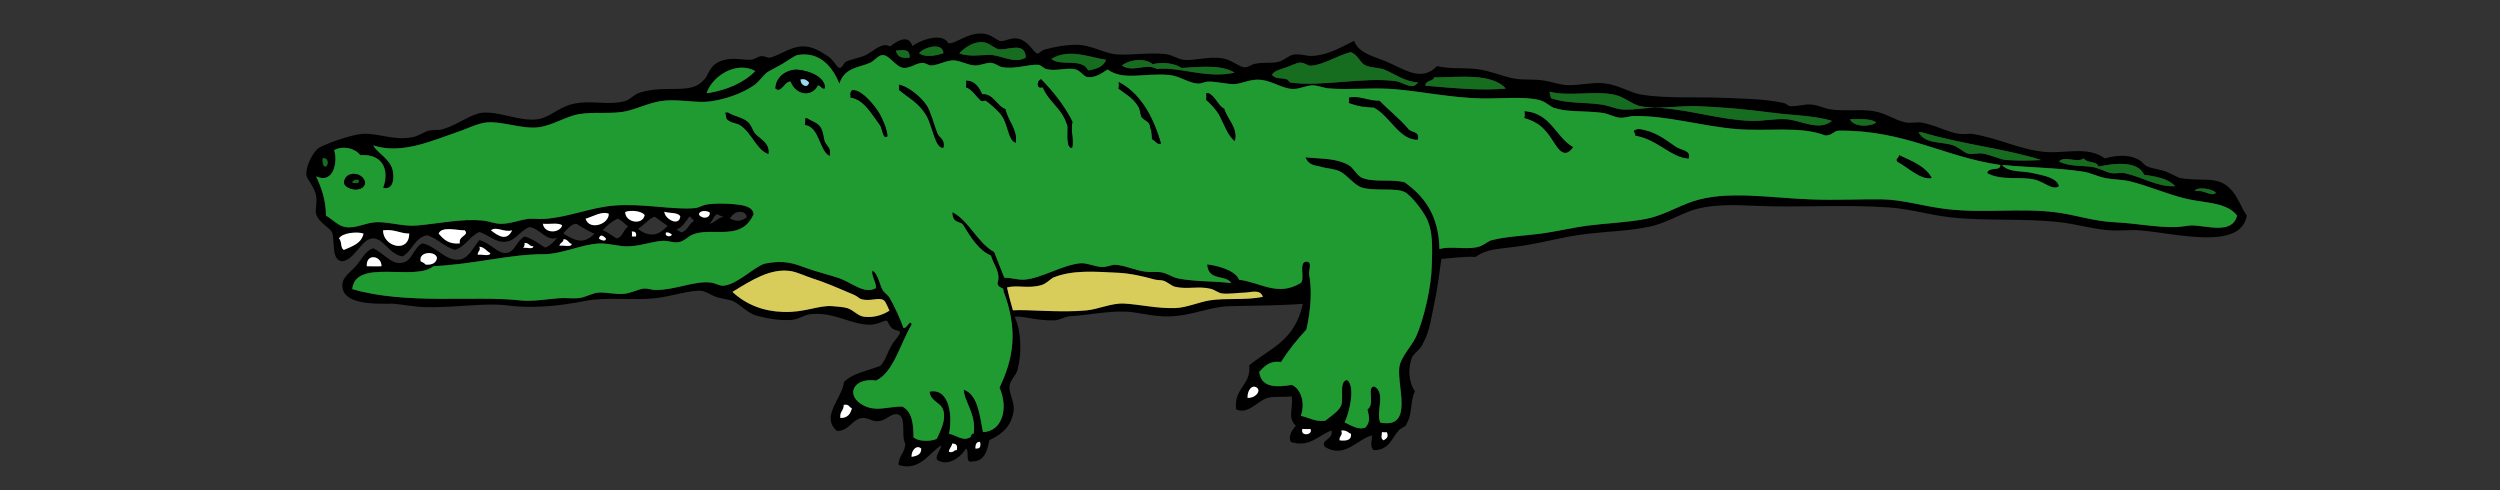 <!--?xml version="1.0" encoding="utf-8"?-->
<!-- Generator: Adobe Illustrator 15.0.2, SVG Export Plug-In . SVG Version: 6.00 Build 0)  -->

<svg version="1.1" id="Layer_1" xmlns="http://www.w3.org/2000/svg" xmlns:xlink="http://www.w3.org/1999/xlink" x="0px" y="0px" width="1020px" height="200px" viewBox="0 0 1020 200" enable-background="new 0 0 1020 200" xml:space="preserve">
<rect x="0" y="0" width="1020" height="200" fill="#333333" stroke="none"/>
<path d="M 909.568 76.636 C 913.032 79.839 914.345 84.722 916.698 87.959 C 914.23 102.464 887.423 95.096 872.894 93.974 C 869.267 93.693 864.855 94.217 861.01 93.983 C 854.298 93.575 847.303 91.437 840.341 90.649 C 825.475 88.966 810.171 90.281 795.665 88.65 C 787.555 87.738 779.249 85.258 771.023 84.654 C 753.035 83.333 734.034 84.8 716.059 83.96 C 707.216 83.547 697.568 83.279 689.999 85.947 C 684.585 87.854 679.013 91.334 672.341 92.621 C 663.736 94.282 656.939 94.346 648.094 95.341 C 636.76 96.617 628.496 99.485 617.511 100.767 C 611.859 101.624 606.668 101.403 602.031 104.829 C 596.934 104.559 592.769 105.344 588.083 105.62 C 587.328 110.721 586.608 117.1 585.36 122.931 C 584.145 128.602 583.341 135.148 580.765 139.701 C 579.976 142.193 577.389 143.63 576.133 145.676 C 574.424 150.11 574.558 155.639 577.281 159.659 C 575.257 164.019 576.269 169.226 573.794 173.015 C 573.896 174.041 571.641 174.495 570.691 175.57 C 567.723 178.928 566.758 183.741 560.451 183.662 C 558.936 182.293 559.631 180.195 559.846 177.652 C 553.937 178.903 548.801 187.336 540.545 182.321 C 538.595 179.358 544.177 179.397 543.275 175.661 C 538.081 177.35 534.468 182.824 526.664 180.326 C 525.401 177.619 527.388 175.377 528.696 173.665 C 525.096 170.491 527.854 166.093 526.965 161.688 C 524.506 162.168 520.373 161.534 517.043 162.356 C 512.809 163.765 509.204 169.251 504.346 167.016 C 503.311 158.148 510.535 157.315 509.699 149.025 C 518.18 142.062 528.206 139.268 531.571 123.963 C 523.528 124.606 510.533 124.764 501.578 124.921 C 494.077 125.052 486.391 128.775 477.424 129.086 C 470.416 129.329 464.622 127.343 459.293 127.142 C 451.767 126.859 443.885 128.614 436.555 129.016 C 434.495 129.129 432.49 130.582 430.251 130.686 C 423.178 131.013 416.147 128.535 413.985 129.31 C 416.572 134.597 417.012 143.795 415.196 150.766 C 414.47 153.554 411.753 155.165 411.844 158.157 C 411.937 161.236 414.044 164.374 413.558 167.686 C 412.693 173.575 409.257 177.003 403.666 179.582 C 402.774 183.665 401.95 188.228 396.629 188.298 C 393.559 189.033 395.641 184.17 394.141 182.976 C 392.537 185.846 387.999 189.764 383.823 188.33 C 380.083 187.447 383.709 184.217 384.043 181.687 C 379.337 184.465 375.373 192.461 366.593 189.713 C 366.619 185.892 369.252 184.75 369.352 181.058 C 367.554 177.924 369.885 170.572 366.639 169.147 C 363.534 168.111 361.818 171.817 358.014 171.85 C 355.944 172.093 353.921 170.145 351.534 170.564 C 347.523 171.27 346.37 175.774 341.535 175.861 C 334.561 170.028 343.715 162.365 344.339 155.887 C 347.823 152.271 353.694 151.383 359.182 149.28 C 361.94 146.419 362.374 141.8 365.674 138.244 C 368.771 134.238 366.547 135.377 364.572 134.343 C 362.903 133.47 362.321 131.126 361.828 130.879 C 360.878 130.403 357.94 132.898 353.602 132.439 C 346.11 131.882 339.847 127.118 330.437 128.214 C 328.133 128.482 325.909 130.303 322.87 130.526 C 318.178 130.87 313.564 130.02 308.813 128.817 C 305.264 127.918 302.595 124.758 299.479 123.039 C 297.792 122.115 295.055 122.115 292.373 121.193 C 290.2 120.473 288.069 118.873 286.192 118.646 C 281.851 118.24 273.932 120.944 267.407 121.659 C 257.691 122.723 247.619 120.986 238.362 122.844 C 228.565 124.809 217.197 125.965 207.046 124.624 C 197.982 123.427 186.346 125.566 173.705 125.301 C 168.729 125.197 164.867 124.255 160.257 123.905 C 152.658 123.996 139.289 124.341 139.679 116.125 C 139.84 112.737 143.451 110.802 145.727 107.936 C 147.878 105.227 149.312 102.183 152.288 101.294 C 156.349 103.13 159.485 107.804 163.646 107.286 C 168.283 106.852 168.322 101.454 172.267 99.296 C 177.569 100.18 181.69 106.442 187.116 105.963 C 191.163 105.605 192.793 101.373 195.562 97.96 C 200.028 99.048 203.255 103.685 206.552 103.212 C 210.216 102.854 210.417 98.544 214.019 96.478 C 217.707 97.606 220.256 99.689 222.445 101.035 C 225.219 100.036 226.975 97.257 229.312 94.916 C 235.592 99.038 239.093 99.992 244.284 93.337 C 247.592 94.241 249.576 96.098 251.438 97.232 C 254.627 97.154 254.126 91.865 258.392 91.787 C 263.248 96.414 267.787 97.37 272.224 92.218 C 274.867 92.688 276.521 93.893 277.847 94.81 C 280.417 94.487 280.979 91.364 283.196 90.058 C 285.667 90.57 287.373 91.512 289.156 91.343 C 291.231 91.249 292.659 89.061 294.542 88.635 C 298.423 88.204 299.768 92.011 304.614 88.73 C 304.918 86.24 300.045 84.886 297.718 89.297 C 295.71 88.675 294.087 88.193 292.556 87.398 C 290.779 87.962 290.771 91.776 287.492 92.173 C 284.626 91.756 282.836 89.831 281.371 88.255 C 279.962 89.807 278.827 92.73 275.839 93.664 C 272.158 92.624 269.83 90.067 267.025 88.411 C 264.265 89.452 262.56 92.341 259.404 93.814 C 256.025 93.26 254.762 90.346 252.043 89.191 C 248.935 90.606 246.473 93.159 244.085 95.902 C 240.702 94.831 237.992 92.981 235.083 91.257 C 231.22 91.824 229.954 96.999 226.152 97.3 C 222.404 97.598 220.508 93.664 216.249 92.625 C 212.582 93.546 210.501 98.28 206.299 98.629 C 202.365 99.07 199.659 96.099 195.634 94.63 C 191.616 96.323 190.041 100.546 185.634 101.957 C 181.288 100.693 178.689 97.464 174.311 95.963 C 169.081 96.967 168.312 102.292 164.238 104.62 C 158.536 103.701 156.422 96.882 151.896 97.29 C 147.238 97.71 144.966 105.851 139.584 106.622 C 135.31 106.071 136.576 99.543 135.657 95.292 C 135.095 92.962 130.285 91.313 128.982 87.323 C 128.482 85.321 129.501 82.741 128.982 79.866 C 128.304 76.11 125.165 73.235 124.984 71.325 C 124.824 67.448 127.567 62.526 129.649 60.634 C 131.427 59.213 142.573 55.087 147.663 54.631 C 154.186 54.17 160.577 57.453 168.22 55.997 C 170.864 55.494 172.571 53.99 174.996 53.292 C 177.071 52.816 179.183 53.276 180.966 52.636 C 187.248 50.648 192.407 46.329 196.965 45.973 C 204.364 45.501 212.285 49.715 219.425 48.644 C 224.191 47.93 227.844 43.969 232.933 42.606 C 240.959 40.456 248.363 43.316 255.248 41.142 C 257.384 40.468 258.668 38.486 261.21 37.731 C 272.318 34.433 281.728 38.8 287.108 32.693 C 288.782 31.227 289.352 27.693 292.067 25.945 C 297.307 22.571 302.904 24.734 306.681 24.351 C 307.817 24.236 309.001 23.118 310.504 22.93 C 311.978 22.746 313.245 23.776 314.348 23.477 C 318.813 22.27 323.562 18.202 329.272 19.041 C 332.585 19.529 335.19 21.267 337.572 22.802 C 340.931 24.968 341.597 28.728 343.262 27.436 C 343.853 26.978 344.274 25.711 345.24 25.119 C 348.101 23.898 350.964 23.617 353.431 22.375 C 355.672 21.247 358.251 18.697 361.126 18.383 C 362.005 18.287 363.197 19.137 363.263 18.854 C 364.911 17.665 370.502 13.161 372.289 18.865 C 373.207 17.566 384.082 12.417 386.869 17.606 C 389.935 18.248 395.084 12.648 401.985 13.845 C 404.855 14.342 406.754 16.703 408.519 16.766 C 410.139 16.823 412.57 15.225 415.325 15.746 C 419.458 16.527 421.995 21.666 423.092 21.815 C 424.144 21.96 424.805 20.586 426.175 20.218 C 430.207 19.133 434.823 18.257 439.436 18.279 C 445.241 18.307 450.544 21.846 455.657 22.197 C 461.553 22.602 468.295 21.386 475.356 22.038 C 478.073 22.289 480.625 24.096 482.749 24.391 C 487.01 24.983 493.032 22.798 498.977 23.827 C 502.494 24.435 505.885 27.497 507.797 27.477 C 509.42 27.513 510.391 26.338 512.181 25.997 C 515.87 25.294 519.456 26.002 522.255 25.043 C 523.818 24.509 526.014 22.604 527.736 22.276 C 530.771 21.856 533.199 22.997 535.312 22.81 C 541.746 22.522 546.454 19.607 552.46 16.68 C 554.356 21.646 560.115 22.895 565.18 24.941 C 572.376 27.848 579.896 33.844 586.29 26.965 C 592.074 28.277 596.996 27.53 602.524 28.181 C 607.973 28.823 613.043 31.254 618.224 32.11 C 621.654 32.677 625.698 32.289 628.948 32.746 C 632.903 33.185 635.99 34.585 639.404 34.726 C 644.442 34.934 650.071 33.397 654.852 34.029 C 660.345 34.64 665.122 37.904 669.864 38.648 C 680.306 40.285 692.224 39.409 704.883 39.977 C 714.034 40.381 720.112 40.404 727.481 41.97 C 728.967 42.219 729.704 43.279 730.158 43.305 C 733.316 43.497 736.389 42.425 738.783 42.635 C 742.067 42.895 744.203 44.249 746.928 44.644 C 752.654 45.472 759.227 44.49 764.08 45.301 C 769.409 46.055 772.943 49.049 777.612 49.976 C 779.596 50.37 781.778 49.747 783.654 49.983 C 788.865 50.636 794.698 54.021 799.43 54.632 C 801.646 54.88 803.633 54.39 804.781 54.634 C 815.645 56.456 824.232 61.06 834.233 61.974 C 842.58 62.737 851.868 59.484 858.757 64.63 C 862.966 63.461 867.841 62.945 871.431 64.647 C 873.827 65.368 874.34 67.137 876.15 67.925 C 878.54 68.965 881.181 69.037 883.57 69.967 C 885.637 70.771 888.653 72.395 889.382 72.637 C 898.763 74.191 904.247 71.715 909.568 76.636 M 894.132 91.96 C 900.521 92.013 910.835 95.771 912.701 87.956 C 908.705 82.631 899.832 82.813 892.964 81.317 C 884.948 79.572 877.181 75.991 869.03 73.994 C 865.755 73.192 862.426 73.333 859.003 72.654 C 855.705 72.001 852.764 70.439 849.629 69.982 C 839.051 68.438 828.704 68.406 816.757 67.299 C 819.765 70.545 825.429 69.614 829.46 70.636 C 834.068 71.658 839.182 72.528 840.119 75.966 C 837.27 77.85 834.469 74.265 830.121 73.298 C 824.431 71.894 816.374 73.843 810.8 70.635 C 811.263 67.851 816.377 70.035 816.112 67.299 C 793.184 64.098 777.392 53.06 750.169 53.306 C 748.095 53.414 747.677 55.251 744.73 55.295 C 734.479 51.279 721.223 53.738 708.477 52.663 C 693.852 51.429 680.441 47.147 666.67 47.341 C 664.705 47.368 663.172 48.23 660.686 48.003 C 658.617 47.81 656.281 46.34 653.536 46.018 C 646.086 45.087 639.937 45.87 634.109 44.056 C 632.239 43.389 630.522 41.295 627.628 40.737 C 621.438 39.274 612.05 40.319 604.432 40.163 C 592.452 39.918 580.419 37.401 569.347 36.412 C 560.229 35.598 550.836 36.802 541.896 36.053 C 540.027 35.88 537.725 34.81 535.411 34.823 C 532.922 34.865 530.342 36.344 527.538 36.297 C 523.37 36.262 519.511 33.198 514.653 32.599 C 510.56 32.048 506.941 34.043 504.245 34.263 C 500.967 34.634 496.546 33.112 492.606 33.312 C 491.509 33.398 490.034 34.225 488.646 34.116 C 484.79 33.792 481.12 30.936 476.977 30.588 C 466.784 29.695 458.273 33.036 451.885 28.348 C 449.422 30.014 446.482 32.001 443.409 31.384 C 442.222 31.071 440.325 28.637 438.801 28.281 C 435.174 27.434 430.943 29.196 426.827 28.195 C 426.013 27.904 424.572 26.503 423.623 26.43 C 419.72 26.132 414.057 28.436 408.714 27.356 C 407.423 27.055 405.992 25.735 404.201 25.637 C 402.433 25.537 399.656 26.847 397.587 26.71 C 394.726 26.521 391.793 24.726 389.164 24.644 C 386.161 24.551 383.191 26.475 380.114 26.72 C 378.866 26.819 377.964 25.727 376.497 25.671 C 373.774 25.645 371.773 27.762 368.933 27.718 C 365.629 27.667 363.035 22.461 360.128 22.467 C 358.421 22.47 356.687 24.841 355.031 25.605 C 350.625 27.637 344.593 27.38 342.46 34.181 C 340.316 28.659 335.253 20.633 325.233 22.48 C 324.126 22.823 321.306 24.788 319.393 25.971 C 317.354 27.231 314.932 28.227 312.998 29.55 C 311.119 30.835 309.554 33.706 307.305 35 C 302.351 38.379 295.245 40.726 289.444 41.411 C 284.163 42.035 278.315 40.586 271.641 41.018 C 266.24 41.367 260.506 44.138 256.489 45.134 C 250.059 46.846 243.198 45.42 236.089 46.585 C 230.669 47.596 225.201 51.319 219.519 51.959 C 212.804 52.715 205.077 49.381 198.51 49.965 C 194.637 50.309 190.614 52.694 186.228 53.968 C 177.228 57.128 163.559 63.26 152.326 59.299 C 153.923 62.544 159.555 64.936 160.306 69.963 C 160.737 72.042 160.845 77.719 156.311 76.625 C 159.04 69.278 156.084 62.666 146.979 63.298 C 144.926 60.502 139.891 59.252 136.314 61.299 C 137.791 65.184 136.575 75.302 128.98 71.966 C 131.139 76.581 132.942 81.424 133.007 87.954 C 135.921 89.67 137.852 92.107 140.913 92.633 C 145.136 93.358 149.164 90.79 153.529 90.65 C 159.196 90.469 164.312 92.515 170.256 91.986 C 179.764 91.14 188.088 89.127 197.034 89.982 C 199.527 90.22 201.905 91.311 204.331 91.314 C 208.078 91.317 211.819 89.811 215.591 89.284 C 217.75 89.112 220.2 89.488 222.114 89.284 C 232.209 88.606 240.964 84.647 250.384 83.865 C 262.395 82.867 274.325 85.732 283.594 84.897 C 284.937 84.776 286.758 83.803 287.842 83.483 C 291.619 82.894 295.628 83.002 298.803 83.236 C 302.935 83.594 307.036 84.056 307.505 87.361 C 302.635 98.372 291.85 92.825 283.347 95.413 C 280.728 96.211 279.277 98.567 276.724 98.816 C 274.974 99.176 272.893 98.219 270.696 98.247 C 266.328 98.429 262.293 100.155 257.197 100.453 C 253.426 100.881 248.728 99.18 244.543 99.356 C 236.992 99.674 229.51 103.741 221.44 103.728 C 208.012 103.708 193.321 107.851 176.843 108.608 C 169.352 114.96 144.979 105.253 143.727 117.948 C 165.832 124.442 193.739 120.468 212.073 122.54 C 217.12 123.111 223.064 122.053 228.173 121.653 C 230.989 121.433 234.181 121.98 236.813 121.506 C 239.172 121.081 241.702 119.64 244.048 119.345 C 247.776 119.178 251.338 120.262 254.694 119.837 C 257.56 119.61 260.195 118.014 262.795 117.708 C 264.339 117.631 266.324 118.398 267.67 118.293 C 275.68 118.323 283.349 114.412 290.173 115.293 C 291.827 115.507 293.577 116.715 295.319 116.53 C 301.07 115.919 307.513 108.912 312.083 107.541 C 319.889 105.97 323.926 107.509 328.24 109.105 C 333.188 110.934 338.141 112.039 342.359 113.488 C 347.616 115.294 352.563 120.222 357.407 117.537 C 357.44 114.818 355.51 112.784 355.871 110.421 C 358.163 111.258 358.9 116.315 360.26 118.567 C 361.338 119.958 362.295 120.309 363.017 121.567 C 365.164 125.3 367.498 130.593 368.608 133.774 C 370.073 134.243 371.213 130.058 371.979 132.314 C 367.166 140.608 364.45 152.085 357.394 155.273 C 348.615 154.04 345.37 160.454 350.705 164.387 C 356.428 168.605 361.922 165.828 368.052 165.853 C 371.978 167.616 372.742 172.727 372.713 178.383 C 374.678 180.275 379.939 180.159 382.23 179.024 C 384.024 175.163 385.967 171.089 384.885 167.69 C 384.104 163.861 379.779 164.252 379.235 159.763 C 386.17 158.311 388.978 166.943 387.244 177 C 390.37 177.561 392.89 180.276 396 178.298 C 396.281 177.571 396.361 176.81 397.254 176.956 C 398.431 168.838 393.338 163.915 393.218 158.963 C 399.036 161.075 399.677 169.389 401.055 176.273 C 408.865 176.074 411.567 166.646 407.786 158.148 C 413.4 146.46 415.553 134.959 409.403 118.712 C 409.781 116.93 407.309 117.973 406.975 115.525 C 408.442 111.142 405.318 108.088 404.301 104.239 C 399.467 102.303 396.065 96.88 392.828 91.579 C 391.457 90.122 388.619 91.21 388.532 86.542 C 395.102 89.682 398.957 99.244 405.642 102.817 C 407.108 106.44 408.465 110.215 409.766 113.304 C 412.995 113.326 415.235 114.267 417.883 114.089 C 424.7 113.63 433.421 108.124 440.711 107.401 C 443.557 107.119 447.409 109.122 450.001 108.898 C 452.11 108.952 453.181 107.983 454.776 108.032 C 458.935 108.159 462.883 110.237 467.213 110.822 C 469.559 111.138 471.981 110.702 474.301 111.201 C 476.418 111.656 478.538 113.201 480.786 113.63 C 487.9 114.987 495.571 114.603 502.312 115.522 C 500.161 111.779 493.027 115.013 492.507 107.859 C 495.877 108.237 503.97 110.009 505.518 114.094 C 514.91 115.442 521.313 121.074 530.763 115.418 C 532.492 113.678 529.823 107.403 532.732 106.746 C 535.791 106.536 533.796 110.264 534.142 112.066 C 535.328 118.227 534.848 126.383 533.016 134.447 C 529.291 138.433 525.699 142.906 522.649 147.705 C 517.925 147.095 515.957 149.421 513.788 151.693 C 514.495 158.305 520.877 158.059 527.06 157.022 C 531.108 158.857 532.509 164.749 530.75 169.663 C 534.346 170.392 536.544 172.176 540.67 171.66 C 542.858 169.884 545.229 168.475 546.701 166.329 C 548.887 163.658 545.804 155.664 549.592 155.017 C 553.178 157.543 550.486 168.615 548.609 172.321 C 551.314 173.596 554.535 175.708 557.205 174.319 C 559.033 172.039 558.71 170.366 557.935 166.991 C 561.186 165.04 557.422 157.759 560.724 157.658 C 565.58 160.369 561.235 167.951 563.158 172.412 C 576.875 175.015 569.955 157.916 570.911 149.897 C 571.399 145.8 575.861 141.278 577.527 137.788 C 580.938 130.64 583.932 116.902 584.138 108.916 C 584.263 104.037 584.834 95.901 582.801 90.949 C 582.13 87.838 575.704 79.455 573.052 78.328 C 569.381 76.499 561.037 78.1 555.712 76.538 C 552.38 75.56 550.289 71.678 546.542 69.938 C 545.098 68.939 541.242 68.75 539.17 68.105 C 537.118 67.466 533.967 67.748 532.639 64.175 C 539.01 64.902 544.781 64.371 549.995 67.246 C 552.251 68.331 553.675 71.652 555.586 72.507 C 560.868 74.583 566.822 72.903 573.072 74.34 C 580.982 80.025 587.03 87.668 587.3 101.574 C 592.221 100.3 597.133 101.905 602.589 100.856 C 604.739 100.443 606.618 98.841 608.107 98.12 C 614.666 96.392 621.09 96.297 627.947 95.403 C 634.828 94.506 641.306 92.917 647.998 92.012 C 655.716 90.968 664.215 90.869 671.208 89.275 C 678.129 88.343 684.581 84.087 690.791 82.095 C 704.641 77.651 721.441 80.657 738.593 81.334 C 749.164 81.752 758.69 81.201 767.899 81.325 C 776.376 81.438 785.057 84.261 794.459 85.327 C 810.032 87.094 824.335 84.727 839.077 86.657 C 846.884 87.679 854.323 90.263 862.504 90.651 C 871.288 91.068 880.561 92.885 887.317 92.612 C 890.422 92.641 892.208 91.996 894.132 91.96 M 895.444 77.966 C 899.39 77.194 902.176 80.593 904.106 78.634 C 902.609 76.958 896.088 75.991 895.444 77.966 M 866.783 70.636 C 873.825 72.094 880.178 76.365 887.437 75.965 C 884.993 73.15 880.282 72.047 874.778 71.302 C 872.352 65.782 863.56 66.376 856.121 67.967 C 855.77 65.672 851.617 66.717 850.121 64.636 C 847.46 66.666 841.934 63.311 840.12 65.968 C 844.66 67.887 848.114 67.526 852.805 67.967 C 856.107 68.277 859.099 70.256 861.441 70.635 C 863.573 70.91 865.501 70.296 866.783 70.636 M 818.772 65.301 C 825.157 65.649 829.035 65.471 832.782 65.301 C 819.763 60.945 799.665 58.769 784.147 53.971 C 784.502 53.992 783.249 54.002 782.772 53.966 C 785.506 58.913 792.163 57.652 796.951 59.322 C 799.067 60.06 801.258 62.112 802.728 62.627 C 805.38 63.196 806.781 62.298 808.894 62.639 C 812.526 63.224 816.223 65.174 818.772 65.301 M 754.81 48.637 C 756.195 52.068 763.517 51.69 765.47 49.971 C 763.536 48.343 759.217 48.636 754.81 48.637 M 728.932 48.645 C 734.804 49.101 742.307 53.679 747.382 49.295 C 740.292 47.135 731.832 47.138 723.028 45.991 C 712.15 44.574 702.354 43.68 692.376 43.324 C 684.799 43.053 676.43 44.713 669.316 43.334 C 665.759 42.645 662.931 39.521 658.755 38.679 C 650.9 36.858 640.01 39.519 632.205 37.396 C 632.426 38.579 632.684 39.492 632.805 40.058 C 639.64 42.397 646.632 41.616 653.642 42.693 C 656.542 43.139 659.664 44.57 661.972 44.669 C 667.613 44.967 672.074 43.626 677.211 43.999 C 689.825 44.913 701.913 48.841 714.307 49.314 C 719.134 49.498 724.471 48.298 728.932 48.645 M 581.531 34.959 C 592.471 35.898 605.045 37.097 614.342 36.124 C 608.692 29.734 595.369 31.53 585.085 31.598 C 584.778 33.395 581.759 32.472 581.531 34.959 M 569.556 33.103 C 572.523 33.501 576.267 37.089 578.537 33.649 C 572.772 33.232 569.002 30.021 564.884 28.486 C 562.849 27.5 559.067 27.764 556.817 26.524 C 554.793 25.408 553.94 22.17 551.012 21.299 C 545.626 22.659 540.223 26.377 534.911 26.832 C 533.45 26.957 532.594 25.581 530.521 25.567 C 528.905 25.587 526.437 26.979 524.264 27.683 C 522.672 28.362 520.475 28.481 518.932 30.484 C 520.625 32.496 522.984 31.626 524.936 32.353 C 525.877 32.609 525.802 33.543 526.413 33.636 C 538.97 35.538 556.166 31.312 569.556 33.103 M 564.489 179.649 C 565.533 178.941 566.689 178.531 565.833 176.318 C 566.123 176.407 564.122 176.407 563.836 176.318 C 563.77 178.108 563.236 178.746 564.489 179.649 M 551.213 176.985 C 550.111 176.695 549.612 175.424 547.247 175.658 C 547.986 177.781 546.356 177.71 546.552 179.653 C 549.523 180.01 551.471 179.496 551.213 176.985 M 531.349 175.001 C 530.446 178.274 535.853 177.505 534.673 175 C 534.951 175.089 531.618 175.09 531.35 175 C 531.62 175.09 531.621 175.089 531.349 175.001 M 509.011 162.352 C 511.878 162.48 514.386 160 513.043 158.359 C 510.875 156.481 508.799 159.394 509.011 162.352 M 515.237 121.13 C 514.288 117.805 510.31 119.33 507.867 119.382 C 504.887 119.446 501.172 120.103 498.429 119.69 C 497.064 119.485 495.505 118.222 494.003 117.839 C 489.25 116.628 484.037 118.134 479.475 117.012 C 477.86 116.614 476.154 114.969 474.727 114.525 C 473.625 114.182 472.083 114.341 470.924 114.008 C 466.272 112.673 461.046 111.529 456.265 111.297 C 446.905 110.843 437.586 109.978 429.56 113.33 C 428.332 114.045 426.77 115.86 424.932 116.27 C 419.434 117.957 415.002 116.107 410.873 117.298 C 411.588 120.649 412.68 124.609 413.267 126.607 C 419.746 126.197 432.462 127.671 443.237 126.646 C 448.216 126.173 453.556 123.594 458.593 123.85 C 464.734 124.161 472.269 125.952 479.542 125.687 C 484.222 125.516 489.12 123.251 493.634 122.544 C 500.35 121.493 507.89 122.589 515.237 121.13 M 471.986 28.122 C 481.677 27.178 492.002 32.169 503.712 29.651 C 497.96 26.078 488.757 27.445 482.101 27.727 C 479.387 25.875 474.501 25.153 470.291 26.188 C 467.283 23.613 461.023 24.133 457.72 26.732 C 462.297 29.782 467.372 25.605 471.986 28.122 M 443.952 28.709 C 447.136 28.187 450.038 27.427 451.3 24.402 C 444.643 23.47 436.056 19.555 428.958 24.075 C 432.873 27.261 441.441 23.441 443.952 28.709 M 403.317 22.383 C 408.469 22.223 413.381 26.288 418.505 23.516 C 418.431 16.829 411.06 20.529 407.715 20.138 C 405.697 19.902 403.652 17.385 400.98 17.201 C 397.191 16.941 393.535 19.423 391.393 21.768 C 395.35 23.189 399.171 22.512 403.317 22.383 M 397.949 182.961 C 399.865 183.256 400.279 182.121 399.85 180.292 C 398.367 180.182 397.964 181.312 397.949 182.961 M 390.369 183.653 C 390.737 182.005 390.323 180.88 388.454 180.999 C 388.375 182.353 387.26 182.769 387.141 184.33 C 389.172 184.971 389.021 183.481 390.369 183.653 M 371.911 186.38 C 374.1 186.051 375.913 185.428 375.87 183.046 C 373.955 181.283 371.802 183.776 371.911 186.38 M 384.921 21.7 C 384.537 16.515 375.653 19.999 375.014 21.802 C 377.828 23.486 381.612 22.793 384.921 21.7 M 342.877 170.536 C 345.869 170.563 347.04 168.826 347.554 166.541 C 346.466 166.345 346.54 164.718 344.236 165.21 C 344.361 167.474 342.498 167.843 342.877 170.536 M 365.547 20.645 C 366.508 24.352 369.342 23.45 371.084 23.542 C 371.411 19.514 368.099 20.601 365.547 20.645 M 362.904 126.728 C 362.716 126.541 361.513 123.2 360.637 122.547 C 358.683 121.092 354.987 123.11 351.452 122.064 C 350.337 121.734 349.833 120.845 348.404 120.273 C 342.911 118.037 337.894 115.585 331.204 113.499 C 328.424 112.632 325.739 111.053 322.25 110.551 C 314.623 109.452 306.402 114.283 298.881 119.083 C 304.46 124.498 311.841 126.974 319.328 127.273 C 328.249 127.63 333.936 124.441 339.671 124.928 C 341.844 125.113 344.002 125.189 345.899 125.785 C 348.055 126.462 350.032 128.931 352.578 129.244 C 357.156 129.809 361.108 127.951 362.904 126.728 M 308.138 28.985 C 300.414 24.704 290.495 31.092 288.304 38.059 C 296.489 36.832 303.48 33.769 308.138 28.985 M 285.159 87.528 C 286.259 89.322 289.642 89.348 289.611 86.802 C 288.939 85.956 285.375 85.545 285.159 87.528 M 271.708 94.892 C 271.01 96.809 274.323 96.754 274.013 95.535 C 273.393 95.38 273.052 94.641 271.708 94.892 M 271.081 86.374 C 271.02 89.165 277.055 92.701 277.558 88.311 C 276.579 86.471 273.227 87.178 271.081 86.374 M 259.481 96.435 C 259.758 95.033 259.21 94.371 257.752 94.452 C 257.882 94.499 257.894 96.505 257.765 96.454 C 257.898 96.504 259.62 96.485 259.481 96.435 C 259.614 96.484 259.615 96.485 259.481 96.435 M 255.081 86.508 C 255.123 90.803 262.207 92.028 263.011 87.786 C 261.962 85.994 256.954 85.614 255.081 86.508 M 244.365 97.34 C 244.864 97.77 247.169 98.916 247.21 97.308 C 246.551 96.598 244.91 95.041 244.365 97.34 M 248.366 87.212 C 245.53 86.04 241.977 88.341 238.913 89.248 C 240.491 94.211 248.515 91.47 248.366 87.212 M 228.245 100.266 C 229.935 99.89 232.84 101.104 233.293 99.536 C 232.006 99.342 231.819 97.62 229.938 97.581 C 229.877 98.981 228.487 98.955 228.245 100.266 M 229.362 91.945 C 227.913 90.716 224.224 91.578 221.509 91.289 C 222.044 95.412 228.385 95.245 229.362 91.945 M 217.606 100.448 C 216.012 100.691 215.933 99.009 214.024 99.144 C 214.162 100.105 213.857 100.659 213.439 101.147 C 214.821 100.793 217.446 101.987 217.606 100.448 M 208.96 93.965 C 205.651 94.956 202.485 92.169 200.3 93.964 C 203.497 96.498 206.823 98.424 208.96 93.965 M 194.936 103.951 C 196.618 103.606 199.693 104.832 200.067 103.271 C 198.568 102.621 197.847 100.927 195.604 100.627 C 196.238 102.555 194.776 102.408 194.936 103.951 M 187.629 99.295 C 186.879 96.103 191.61 96.222 189.629 93.965 C 186.861 94.116 180.223 92.104 178.968 95.295 C 180.957 97.656 183.079 99.776 187.629 99.295 M 178.298 105.288 C 177.931 102.34 170.664 102.43 171.636 106.621 C 172.514 107.001 173.237 107.389 173.633 107.954 C 176.311 108.157 177.915 107.299 178.298 105.288 M 156.312 93.965 C 156.131 100.577 166.906 103.581 166.965 95.295 C 163.13 95.278 160.986 93.396 156.312 93.965 M 155.642 108.621 C 155.787 104.33 149.329 103.13 149.646 108.621 C 149.717 108.677 155.726 108.676 155.642 108.621 C 155.722 108.676 155.722 108.677 155.642 108.621 M 148.308 95.296 C 145.907 94.434 139.674 94.906 138.313 97.296 C 139.568 98.37 138.825 101.351 140.312 101.958 C 143.718 100.465 147.499 99.334 148.308 95.296 M 132.979 67.965 C 134.107 67.011 134.018 64.196 131.647 64.635 C 131.611 66.317 131.587 67.904 132.979 67.965"></path>
<path fill="#1F9B31" d="M 912.715 87.958 C 910.743 95.766 900.675 92.023 894.027 91.953 C 892.828 92.041 889.588 92.58 887.616 92.638 C 880.141 92.859 871.446 91.085 862.537 90.658 C 854.238 90.26 846.917 87.685 839.088 86.661 C 824.308 84.728 810.049 87.096 794.461 85.33 C 785.05 84.264 776.375 81.439 767.901 81.328 C 758.696 81.208 749.151 81.744 738.599 81.339 C 721.474 80.683 704.571 77.611 690.824 82.117 C 684.66 84.137 677.883 88.19 671.348 89.369 C 663.953 90.702 655.831 91.044 648.017 92.027 C 641.242 92.88 634.861 94.53 627.954 95.409 C 621.07 96.284 614.685 96.409 608.104 98.121 C 606.621 98.848 604.739 100.449 602.59 100.862 C 597.136 101.91 592.214 100.3 587.303 101.578 C 587.012 87.673 581.011 80.028 573.05 74.343 C 566.952 72.909 560.679 74.58 555.68 72.513 C 553.548 71.632 552.212 68.365 550.06 67.238 C 544.628 64.394 539.136 64.895 532.6 64.176 C 534.116 67.78 536.947 67.432 539.209 68.116 C 541.495 68.808 544.545 68.813 546.818 70.003 C 549.822 71.574 552.551 75.603 555.763 76.553 C 560.891 78.07 569.493 76.525 573.033 78.328 C 575.731 79.463 582.112 87.839 582.8 90.954 C 584.834 95.907 584.262 104.038 584.136 108.917 C 583.93 116.905 580.937 130.644 577.527 137.791 C 575.863 141.28 571.398 145.801 570.91 149.899 C 569.954 157.921 576.874 175.021 563.158 172.413 C 561.236 167.952 565.582 160.37 560.724 157.661 C 557.42 157.762 561.184 165.041 557.933 166.997 C 558.71 170.372 559.033 172.042 557.205 174.322 C 554.537 175.711 551.314 173.601 548.606 172.322 C 550.486 168.621 553.18 157.549 549.589 155.02 C 545.804 155.667 548.887 163.659 546.701 166.332 C 545.229 168.475 542.858 169.885 540.672 171.663 C 536.547 172.181 534.346 170.395 530.75 169.668 C 532.507 164.754 531.106 158.86 527.062 157.027 C 520.877 158.059 514.492 158.308 513.79 151.699 C 515.955 149.426 517.925 147.098 522.649 147.706 C 525.697 142.911 529.293 138.439 533.016 134.447 C 534.846 126.386 535.329 118.228 534.143 112.069 C 533.797 110.266 535.791 106.537 532.734 106.747 C 529.823 107.408 532.492 113.683 530.763 115.423 C 521.314 121.079 514.909 115.445 505.518 114.097 C 503.968 110.01 495.882 108.243 492.502 107.86 C 493.05 115.018 500.125 111.771 502.335 115.531 C 495.422 114.569 488.121 115.045 480.675 113.606 C 478.682 113.239 476.493 111.677 474.205 111.179 C 472.026 110.715 469.741 111.184 467.086 110.796 C 463.057 110.278 458.945 108.17 454.676 108.014 C 453.635 108.083 451.595 108.854 450.168 108.93 C 447.183 109.088 443.619 107.134 440.739 107.411 C 433.363 108.121 424.734 113.635 417.884 114.089 C 415.223 114.265 413.006 113.331 409.763 113.304 C 408.469 110.221 407.106 106.444 405.643 102.818 C 398.958 99.246 395.102 89.685 388.532 86.546 C 388.62 91.212 391.457 90.124 392.828 91.58 C 396.065 96.882 399.466 102.305 404.301 104.241 C 405.32 108.091 408.443 111.147 406.976 115.528 C 407.309 117.976 409.781 116.935 409.403 118.715 C 415.554 134.962 413.399 146.465 407.788 158.154 C 411.565 166.647 408.865 176.077 401.056 176.278 C 399.676 169.389 399.037 161.078 393.217 158.966 C 393.339 163.918 398.432 168.838 397.255 176.959 C 396.363 176.812 396.282 177.576 396.001 178.301 C 392.891 180.275 390.367 177.569 387.246 176.999 C 388.969 166.974 386.181 158.265 379.228 159.802 C 379.83 164.059 384.032 164.145 384.918 167.57 C 385.899 171.36 384.074 174.98 382.223 179.056 C 379.951 180.115 374.672 180.301 372.714 178.382 C 372.74 172.735 371.981 167.614 368.052 165.856 C 361.922 165.829 356.426 168.609 350.704 164.39 C 345.369 160.456 348.614 154.042 357.395 155.276 C 364.451 152.09 367.166 140.608 371.977 132.317 C 371.212 130.062 370.07 134.248 368.606 133.779 C 367.499 130.597 365.162 125.304 363.017 121.57 C 362.295 120.313 361.337 119.96 360.26 118.57 C 358.901 116.318 358.163 111.261 355.87 110.427 C 355.51 112.789 357.441 114.819 357.407 117.54 C 352.562 120.228 347.617 115.297 342.36 113.491 C 338.141 112.042 333.187 110.937 328.239 109.107 C 323.925 107.512 319.889 105.974 312.083 107.543 C 307.513 108.916 301.069 115.92 295.318 116.533 C 293.577 116.719 291.826 115.509 290.172 115.296 C 283.349 114.417 275.678 118.322 267.674 118.297 C 266.311 118.397 264.361 117.643 262.781 117.708 C 260.286 118.044 257.437 119.572 254.747 119.856 C 251.226 120.228 247.856 119.205 244.038 119.342 C 241.718 119.647 239.17 121.083 236.813 121.508 C 234.184 121.983 230.989 121.437 228.174 121.656 C 223.068 122.054 217.122 123.11 212.074 122.54 C 193.738 120.469 165.832 124.445 143.727 117.951 C 144.981 105.257 169.354 114.966 176.843 108.61 C 193.321 107.855 208.014 103.713 221.442 103.732 C 229.511 103.743 236.993 99.676 244.544 99.359 C 248.728 99.184 253.425 100.881 257.198 100.457 C 262.294 100.157 266.33 98.431 270.697 98.249 C 272.896 98.22 274.974 99.177 276.724 98.82 C 279.276 98.569 280.731 96.214 283.347 95.416 C 291.838 92.826 302.657 98.38 307.487 87.361 C 307.133 84.088 302.799 83.561 298.86 83.253 C 295.592 82.997 291.53 82.866 287.934 83.512 C 286.585 83.755 284.974 84.789 283.624 84.907 C 274.299 85.724 262.388 82.871 250.396 83.869 C 240.991 84.653 232.112 88.594 222.195 89.3 C 219.98 89.458 217.904 89.131 215.571 89.289 C 211.8 89.783 208.143 91.365 204.301 91.298 C 201.898 91.318 199.627 90.27 196.979 89.958 C 188.175 89.174 179.725 91.122 170.253 91.988 C 164.331 92.529 159.187 90.468 153.527 90.654 C 149.168 90.797 145.134 93.36 140.914 92.635 C 137.854 92.11 135.918 89.673 133.01 87.958 C 132.941 81.428 131.139 76.585 128.98 71.967 C 136.575 75.304 137.793 65.186 136.316 61.301 C 139.893 59.257 144.927 60.507 146.981 63.302 C 156.083 62.673 159.042 69.28 156.312 76.63 C 160.855 77.723 160.728 72.047 160.316 69.964 C 159.507 64.947 154.01 62.536 152.267 59.308 C 163.923 63.22 176.688 57.194 186.509 53.938 C 190.057 52.761 194.837 50.289 198.577 49.96 C 204.918 49.402 212.884 52.709 219.531 51.961 C 225.155 51.328 230.707 47.595 236.084 46.587 C 243.209 45.42 250.056 46.846 256.491 45.136 C 260.506 44.138 266.239 41.37 271.642 41.021 C 278.319 40.59 284.16 42.037 289.446 41.413 C 295.252 40.729 302.337 38.374 307.32 35.008 C 309.466 33.678 311.246 30.881 312.943 29.531 C 315.033 28.263 317.311 27.218 319.388 25.969 C 321.336 24.798 324.104 22.817 325.237 22.484 C 335.248 20.634 340.319 28.663 342.461 34.184 C 344.596 27.383 350.625 27.64 355.032 25.608 C 356.689 24.844 358.416 22.47 360.13 22.468 C 363.049 22.465 365.606 27.662 368.941 27.72 C 371.809 27.771 373.684 25.629 376.555 25.683 C 377.847 25.707 378.913 26.827 380.128 26.724 C 383.126 26.469 386.233 24.556 389.148 24.644 C 391.7 24.72 394.949 26.537 397.457 26.701 C 399.978 26.869 402.202 25.523 404.243 25.64 C 405.929 25.731 407.47 27.058 408.701 27.358 C 414.124 28.439 419.633 26.13 423.662 26.435 C 424.642 26.509 425.753 27.884 426.973 28.209 C 430.594 29.171 435.496 27.458 438.694 28.274 C 440.572 28.658 442.05 31.058 443.439 31.388 C 446.44 31.999 449.448 30.015 451.883 28.349 C 458.28 33.038 466.78 29.695 476.979 30.588 C 481.119 30.937 484.795 33.791 488.647 34.117 C 490.043 34.223 491.498 33.408 492.616 33.308 C 496.496 33.141 501.043 34.594 504.212 34.28 C 507.023 34.002 510.506 32.077 514.665 32.594 C 519.5 33.208 523.378 36.258 527.538 36.3 C 530.345 36.342 532.921 34.865 535.415 34.824 C 537.725 34.813 540.028 35.88 541.896 36.055 C 550.838 36.805 560.23 35.6 569.348 36.414 C 580.422 37.402 592.455 39.92 604.436 40.165 C 612.054 40.321 621.44 39.276 627.631 40.739 C 630.53 41.298 632.233 43.391 634.116 44.057 C 639.904 45.867 646.153 45.092 653.496 46.014 C 656.544 46.365 658.248 47.777 660.849 48.018 C 662.916 48.209 664.76 47.373 666.713 47.344 C 680.386 47.14 693.88 51.431 708.481 52.663 C 721.208 53.737 734.493 51.281 744.732 55.294 C 747.682 55.25 748.097 53.415 750.17 53.307 C 777.399 53.06 793.177 64.097 816.123 67.299 C 816.334 70.029 811.344 67.862 810.745 70.626 C 816.702 73.895 823.951 71.816 830.369 73.338 C 833.873 74.169 837.701 77.917 840.046 75.955 C 839.285 72.546 834.02 71.651 829.467 70.636 C 825.46 69.615 819.707 70.542 816.807 67.301 C 828.419 68.382 839.49 68.475 849.391 69.962 C 853.268 70.482 855.496 71.984 858.958 72.65 C 862.552 73.341 865.718 73.19 869.016 73.994 C 877.222 75.995 884.93 79.571 892.966 81.317 C 899.85 82.812 908.678 82.627 912.715 87.958 M 774.139 65.97 C 778.668 68.365 783.51 73.398 788.134 72.633 C 785.683 67.993 780.262 65.811 774.804 63.305 C 774.825 64.691 773.191 64.644 774.139 65.97 M 688.961 64.648 C 690.054 61.375 685.796 61.348 683.785 59.975 C 679.353 56.949 675.404 53.585 668.56 52.667 C 668.034 52.662 667.469 53.008 666.61 53.334 C 666.925 54.281 667.248 54.826 667.27 55.331 C 676.09 56.721 681.953 64.367 688.961 64.648 M 632.237 55.38 C 635.007 59.132 637.61 65.858 641.806 60.036 C 634.666 56.087 632.808 46.106 621.932 45.422 C 622.216 45.443 622.269 48.11 621.895 48.091 C 627.26 49.642 629.648 51.872 632.237 55.38 M 578.467 56.967 C 579.307 53.305 575.543 54.392 574.325 52.337 C 570.91 48.39 566.677 45.071 562.789 41.13 C 558.6 41.366 553.938 38.717 550.254 39.936 C 550.532 39.956 550.512 41.959 550.232 41.936 C 554.088 43.364 557.051 43.795 560.437 43.818 C 567.123 47.173 570.881 57.162 578.467 56.967 M 503.803 57.553 C 505.113 52.045 500.823 48.884 499.494 44.385 C 496.927 43.182 495.949 39.267 492.956 37.959 C 493.207 37.977 492.323 38.008 492.073 37.989 C 492.325 38.007 492.268 40.666 492.018 40.645 C 494.084 42.45 495.829 44.386 497.209 46.454 C 499.408 50.484 500.858 55.291 503.803 57.553 M 470.004 56.783 C 471.466 57.415 472.054 59.099 473.691 58.62 C 470.319 46.69 464.673 37.677 456.365 33.446 C 456.606 33.454 456.524 36.125 456.298 36.104 C 459.265 38.339 462.193 39.903 464.158 43.062 C 465.254 44.325 465.137 46.337 465.688 47.651 C 466.989 49.518 469.247 49.264 469.278 52.157 C 469.944 53.423 469.972 55.313 470.004 56.783 M 437.409 60.263 C 438.308 57.538 436.716 53.607 437.551 49.608 C 434.075 42.773 429.457 37.167 424.793 32.336 C 424.546 32.342 424.258 32.71 423.762 33.063 C 423.708 33.243 423.571 33.66 423.391 34.416 C 423.607 36.13 424.735 35.675 425.458 35.62 C 428.249 42.145 433.614 44.172 435.619 51.704 C 435.654 54.479 434.976 60.742 437.409 60.263 M 414.469 58.212 C 415.103 52.599 411.328 49.625 410.22 44.516 C 406.79 43.393 405.326 38.105 400.728 38.471 C 399.391 35.355 397.424 32.829 394.1 32.925 C 394.305 32.939 394.289 35.61 394.089 35.589 C 396.578 36.322 398.283 39.468 400.332 41.162 C 401.059 41.502 401.691 40.842 402.057 41.033 C 403.683 41.881 408.045 45.914 408.762 47.267 C 411.289 50.632 411.312 57.41 414.469 58.212 M 384.976 60.213 C 385.355 56.465 383.535 56.59 382.351 54.406 C 381.251 51.114 379.597 45.349 378.053 43.033 C 375.328 38.944 369.939 35.017 366.679 34.553 C 366.931 34.642 366.893 36.593 366.701 36.581 C 371.045 40.297 375.064 41.936 378.201 47.555 C 380.469 51.616 381.653 60.998 384.976 60.213 M 359.185 51.288 C 360.112 53.225 360.284 56.965 362.073 55.6 C 362.03 53.061 360.151 48.709 359.094 46.814 C 356.831 42.759 351.896 37.279 348.82 36.889 C 348.639 36.961 347.266 35.947 346.916 38.445 C 347.083 38.454 347.103 39.797 346.921 39.773 C 352.524 40.51 355.719 46.685 359.185 51.288 M 338.485 63.601 C 339.265 60.396 337.388 59.788 336.461 57.782 C 335.932 55.96 335.851 53.413 334.719 51.935 C 333.625 50.053 331.377 49.625 329.295 48.252 C 329.463 48.275 328.67 48.313 328.498 48.288 C 328.678 48.313 328.509 50.962 328.368 50.939 C 334.396 51.647 334.299 61.495 338.485 63.601 M 333.652 34.808 C 335.152 34.803 335.104 36.636 336.603 35.981 C 336.715 31.362 330.1 28.798 325.482 28.438 C 321.579 28.134 316.45 30.945 316.388 36.107 C 318.87 38.159 320.07 32.919 322.607 33.233 C 324.617 38.743 331.204 39.861 333.652 34.808 M 313.536 62.796 C 314.053 58.18 310.062 56.818 307.895 54.336 C 306.953 53.008 306.416 50.8 305.046 49.754 C 302.918 47.844 299.802 47.71 297.014 45.93 C 297.164 45.953 296.143 45.974 295.99 45.951 C 296.14 47.138 296.321 48.045 296.584 48.613 C 298.539 50.404 300.657 50.049 302.139 51.154 C 306.835 54.337 308.895 61.369 313.536 62.796 M 140.314 74.632 C 141.168 77.724 148.447 78.638 148.974 74.632 C 148.427 70.116 140.68 69.283 140.314 74.632"></path>
<path fill="#166D20" d="M 904.106 78.634 C 902.176 80.593 899.39 77.195 895.444 77.966 C 896.088 75.992 902.612 76.958 904.106 78.634"></path>
<path fill="#166D20" d="M 887.437 75.965 C 880.178 76.364 873.827 72.093 866.783 70.635 C 865.501 70.295 863.573 70.911 861.441 70.634 C 859.099 70.257 856.107 68.278 852.805 67.968 C 848.114 67.527 844.66 67.887 840.12 65.969 C 841.934 63.31 847.46 66.666 850.121 64.637 C 851.617 66.717 855.77 65.671 856.121 67.968 C 863.56 66.376 872.352 65.782 874.778 71.301 C 880.282 72.049 884.993 73.148 887.437 75.965"></path>
<path fill="#166D20" d="M 832.782 65.302 C 829.038 65.471 825.157 65.649 818.772 65.302 C 816.222 65.174 812.528 63.225 808.896 62.639 C 806.783 62.299 805.379 63.198 802.73 62.627 C 801.258 62.111 799.068 60.058 796.951 59.32 C 792.162 57.651 785.504 58.913 782.772 53.966 C 783.249 54.003 784.504 53.992 784.149 53.971 C 799.665 58.769 819.763 60.944 832.782 65.302"></path>
<path d="M 788.134 72.633 C 783.51 73.398 778.669 68.363 774.141 65.97 C 773.191 64.645 774.827 64.691 774.806 63.305 C 780.262 65.811 785.683 67.992 788.134 72.633"></path>
<path fill="#166D20" d="M 765.47 49.971 C 763.517 51.69 756.195 52.068 754.81 48.638 C 759.214 48.633 763.536 48.344 765.47 49.971"></path>
<path fill="#166D20" d="M 747.391 49.297 C 742.295 53.676 734.81 49.101 728.933 48.645 C 724.468 48.3 719.136 49.5 714.308 49.315 C 701.91 48.842 689.826 44.914 677.21 43.998 C 672.074 43.624 667.615 44.968 661.972 44.668 C 659.661 44.572 656.541 43.141 653.642 42.695 C 646.634 41.617 639.633 42.399 632.809 40.06 C 632.657 39.491 632.472 38.583 632.175 37.395 C 640.197 39.535 650.612 36.831 658.913 38.694 C 662.448 39.488 666.197 42.673 669.214 43.33 C 676.436 44.704 684.994 43.076 692.251 43.311 C 702.59 43.704 712.041 44.566 723.014 45.99 C 731.897 47.144 740.242 47.131 747.391 49.297"></path>
<path d="M 683.788 59.975 C 685.799 61.348 690.055 61.373 688.963 64.648 C 681.955 64.367 676.09 56.721 667.268 55.333 C 667.248 54.826 666.925 54.281 666.609 53.334 C 667.469 53.009 668.036 52.662 668.56 52.668 C 675.406 53.585 679.354 56.949 683.788 59.975"></path>
<path d="M 641.806 60.036 C 637.61 65.858 635.007 59.132 632.239 55.38 C 629.65 51.872 627.26 49.642 621.895 48.091 C 622.269 48.11 622.216 45.444 621.932 45.422 C 632.807 46.106 634.666 56.088 641.806 60.036"></path>
<path fill="#166D20" d="M 614.342 36.125 C 605.045 37.096 592.469 35.897 581.531 34.961 C 581.757 32.474 584.778 33.397 585.085 31.598 C 595.369 31.531 608.692 29.734 614.342 36.125"></path>
<path d="M 574.325 52.337 C 575.545 54.392 579.305 53.306 578.467 56.968 C 570.881 57.163 567.125 47.174 560.439 43.818 C 557.048 43.797 554.088 43.364 550.232 41.936 C 550.512 41.959 550.532 39.957 550.254 39.937 C 553.941 38.719 558.6 41.367 562.789 41.13 C 566.677 45.071 570.91 48.389 574.325 52.337"></path>
<path fill="#166D20" d="M 578.522 33.652 C 576.29 37.087 572.51 33.498 569.554 33.103 C 556.214 31.321 538.882 35.518 526.476 33.649 C 525.615 33.499 526.017 32.638 524.913 32.346 C 523.021 31.633 520.604 32.492 518.936 30.484 C 520.472 28.477 522.675 28.362 524.266 27.683 C 526.435 26.977 528.904 25.585 530.519 25.566 C 532.59 25.58 533.451 26.957 534.913 26.832 C 540.219 26.379 545.63 22.658 551.007 21.299 C 553.965 22.154 554.76 25.422 556.827 26.52 C 559.123 27.74 562.727 27.549 564.945 28.459 C 568.878 30.073 572.858 33.2 578.522 33.652"></path>
<path fill="#FFFFFF" d="M 565.835 176.318 C 566.691 178.533 565.533 178.938 564.489 179.651 C 563.234 178.746 563.77 178.105 563.836 176.318 C 564.122 176.407 566.125 176.408 565.835 176.318 C 566.124 176.408 566.124 176.407 565.835 176.318"></path>
<path fill="#FFFFFF" d="M 547.247 175.656 C 549.61 175.422 550.114 176.693 551.215 176.99 C 551.47 179.496 549.526 180.008 546.552 179.655 C 546.355 177.71 547.985 177.781 547.247 175.656"></path>
<path fill="#FFFFFF" d="M 534.673 174.997 C 535.853 177.505 530.444 178.272 531.349 174.998 C 531.62 175.086 534.95 175.087 534.674 174.997 C 534.947 175.086 534.948 175.086 534.673 174.997"></path>
<path fill="#FFFFFF" d="M 513.043 158.359 C 514.386 160 511.88 162.48 509.011 162.352 C 508.799 159.394 510.875 156.481 513.043 158.359"></path>
<path fill="#D8CC5B" d="M 507.867 119.382 C 510.313 119.33 514.286 117.804 515.237 121.13 C 507.889 122.59 500.35 121.495 493.634 122.544 C 489.119 123.25 484.222 125.516 479.542 125.687 C 472.269 125.952 464.734 124.161 458.593 123.85 C 453.556 123.594 448.216 126.172 443.237 126.646 C 432.463 127.671 419.745 126.196 413.267 126.608 C 412.675 124.604 411.597 120.657 410.867 117.295 C 415.039 116.136 419.378 117.912 424.963 116.297 C 426.692 115.797 428.382 114.09 429.557 113.324 C 437.556 109.976 446.959 110.856 456.243 111.291 C 460.986 111.513 466.468 112.731 470.785 113.97 C 472.288 114.407 473.708 114.193 474.606 114.493 C 476.251 114.992 478.009 116.652 479.356 116.984 C 484.251 118.188 489.137 116.6 494 117.839 C 495.536 118.23 497.052 119.481 498.425 119.689 C 501.183 120.105 504.881 119.445 507.867 119.382"></path>
<path d="M 499.494 44.385 C 500.823 48.885 505.112 52.042 503.803 57.553 C 500.858 55.289 499.408 50.484 497.208 46.454 C 495.831 44.386 494.082 42.449 492.018 40.643 C 492.268 40.664 492.325 38.005 492.073 37.987 C 492.324 38.006 493.207 37.975 492.956 37.957 C 495.95 39.268 496.927 43.183 499.494 44.385"></path>
<path fill="#166D20" d="M 503.71 29.652 C 492.002 32.17 481.676 27.178 471.986 28.123 C 467.372 25.606 462.299 29.783 457.721 26.733 C 461.022 24.134 467.284 23.614 470.291 26.189 C 474.501 25.155 479.386 25.879 482.101 27.728 C 488.758 27.445 497.962 26.078 503.71 29.652"></path>
<path d="M 473.689 58.621 C 472.052 59.097 471.465 57.413 470.004 56.781 C 469.974 55.312 469.946 53.421 469.28 52.158 C 469.247 49.265 466.991 49.518 465.689 47.652 C 465.137 46.335 465.253 44.326 464.159 43.061 C 462.192 39.904 459.264 38.339 456.298 36.106 C 456.525 36.127 456.607 33.455 456.366 33.447 C 464.674 37.677 470.317 46.691 473.689 58.621"></path>
<path fill="#166D20" d="M 451.3 24.401 C 450.038 27.428 447.136 28.186 443.952 28.71 C 441.441 23.44 432.873 27.261 428.958 24.073 C 436.056 19.557 444.643 23.471 451.3 24.401"></path>
<path d="M 437.551 49.607 C 436.717 53.604 438.309 57.538 437.41 60.263 C 434.977 60.741 435.655 54.479 435.62 51.702 C 433.614 44.169 428.249 42.142 425.458 35.618 C 424.735 35.675 423.607 36.129 423.392 34.416 C 423.571 33.656 423.709 33.242 423.761 33.061 C 424.257 32.709 424.546 32.341 424.794 32.331 C 429.456 37.167 434.074 42.774 437.551 49.607"></path>
<path d="M 410.221 44.514 C 411.328 49.625 415.104 52.6 414.47 58.211 C 411.313 57.408 411.29 50.633 408.762 47.265 C 408.045 45.913 403.682 41.88 402.057 41.031 C 401.691 40.839 401.058 41.502 400.332 41.16 C 398.282 39.467 396.577 36.32 394.089 35.59 C 394.289 35.611 394.305 32.939 394.1 32.925 C 397.424 32.827 399.391 35.353 400.728 38.471 C 405.326 38.105 406.79 43.394 410.221 44.514"></path>
<path fill="#166D20" d="M 418.504 23.515 C 413.382 26.288 408.468 22.225 403.317 22.383 C 399.171 22.511 395.35 23.189 391.393 21.767 C 393.535 19.423 397.19 16.942 400.979 17.202 C 403.652 17.386 405.697 19.901 407.715 20.137 C 411.061 20.53 418.43 16.831 418.504 23.515"></path>
<path fill="#FFFFFF" d="M 399.851 180.292 C 400.279 182.121 399.866 183.259 397.949 182.961 C 397.964 181.312 398.368 180.182 399.851 180.292"></path>
<path fill="#FFFFFF" d="M 388.452 180.999 C 390.322 180.88 390.737 182.005 390.369 183.658 C 389.021 183.482 389.172 184.971 387.143 184.33 C 387.261 182.769 388.374 182.354 388.452 180.999"></path>
<path d="M 382.465 54.475 C 383.242 56.414 385.566 56.587 384.942 60.193 C 381.692 61.02 380.456 51.609 378.198 47.554 C 375.074 41.943 371.037 40.291 366.702 36.58 C 366.884 36.586 366.941 34.648 366.67 34.548 C 369.979 35.04 375.276 38.911 378.071 43.043 C 379.654 45.384 381.077 51.01 382.465 54.475"></path>
<path fill="#FFFFFF" d="M 375.869 183.046 C 375.915 185.43 374.102 186.051 371.911 186.382 C 371.803 183.774 373.954 181.284 375.869 183.046"></path>
<path fill="#166D20" d="M 375.014 21.802 C 375.653 19.999 384.537 16.515 384.92 21.7 C 381.612 22.794 377.828 23.486 375.014 21.802"></path>
<path fill="#FFFFFF" d="M 347.553 166.541 C 347.039 168.83 345.868 170.563 342.878 170.536 C 342.499 167.843 344.364 167.474 344.237 165.208 C 346.542 164.718 346.464 166.345 347.553 166.541"></path>
<path fill="#166D20" d="M 371.084 23.542 C 369.342 23.45 366.508 24.352 365.547 20.645 C 368.101 20.601 371.41 19.515 371.084 23.542"></path>
<path fill="#D8CC5B" d="M 360.634 122.548 C 361.552 123.215 362.679 126.527 362.916 126.732 C 361.058 127.932 357.218 129.832 352.557 129.237 C 349.966 128.906 348.241 126.532 345.792 125.748 C 344.199 125.252 341.77 125.101 339.648 124.918 C 334.047 124.434 328.11 127.669 319.387 127.249 C 311.681 127.031 304.613 124.46 298.816 119.086 C 306.721 114.304 314.171 109.41 322.469 110.572 C 325.334 111.012 328.548 112.645 331.257 113.506 C 337.778 115.579 342.961 118.031 348.427 120.284 C 349.621 120.771 350.649 121.842 351.334 122.022 C 355.178 123.172 358.586 121.062 360.634 122.548"></path>
<path d="M 362.073 55.6 C 360.284 56.965 360.113 53.227 359.186 51.285 C 355.719 46.685 352.524 40.507 346.92 39.772 C 347.103 39.796 347.083 38.452 346.916 38.442 C 347.266 35.945 348.639 36.959 348.82 36.889 C 351.896 37.277 356.832 42.762 359.094 46.814 C 360.151 48.707 362.029 53.061 362.073 55.6"></path>
<path d="M 336.44 57.771 C 337.418 59.802 339.247 60.387 338.488 63.603 C 334.294 61.492 334.399 51.648 328.369 50.938 C 328.512 50.962 328.676 48.312 328.501 48.29 C 328.656 48.306 329.487 48.289 329.276 48.244 C 331.48 49.679 333.474 49.972 334.792 51.974 C 335.677 53.318 336.057 56.026 336.44 57.771"></path>
<path d="M 336.604 35.982 C 335.104 36.637 335.152 34.802 333.653 34.809 C 331.205 39.861 324.618 38.743 322.608 33.234 C 320.071 32.917 318.871 38.16 316.39 36.108 C 316.451 30.948 321.581 28.137 325.484 28.439 C 330.1 28.798 336.715 31.362 336.604 35.982 M 326.651 32.435 C 326.534 35.008 329.725 36.169 330.066 33.639 C 329.354 32.936 328.561 32.003 326.651 32.435"></path>
<path fill="#9CDBF2" d="M 330.065 33.639 C 329.725 36.169 326.535 35.008 326.651 32.434 C 328.561 32.003 329.353 32.936 330.065 33.639"></path>
<path d="M 307.894 54.336 C 310.062 56.817 314.054 58.181 313.536 62.795 C 308.895 61.371 306.834 54.338 302.139 51.153 C 300.657 50.051 298.538 50.402 296.584 48.612 C 296.321 48.046 296.14 47.137 295.99 45.952 C 296.142 45.975 297.164 45.953 297.014 45.931 C 299.802 47.709 302.917 47.843 305.046 49.753 C 306.416 50.799 306.953 53.009 307.894 54.336"></path>
<path fill="#1F9B31" d="M 288.304 38.059 C 290.495 31.092 300.413 24.705 308.138 28.986 C 303.48 33.77 296.488 36.832 288.304 38.059"></path>
<path fill="#FFFFFF" d="M 289.611 86.803 C 289.64 89.349 286.258 89.321 285.159 87.528 C 285.375 85.544 288.939 85.957 289.611 86.803"></path>
<path fill="#FFFFFF" d="M 274.013 95.534 C 274.322 96.755 271.009 96.81 271.709 94.892 C 273.052 94.641 273.393 95.38 274.013 95.534"></path>
<path fill="#FFFFFF" d="M 277.558 88.312 C 277.055 92.699 271.02 89.166 271.081 86.372 C 273.227 87.179 276.579 86.473 277.558 88.312"></path>
<path fill="#FFFFFF" d="M 257.752 94.452 C 259.21 94.371 259.76 95.033 259.482 96.435 C 259.623 96.485 257.897 96.504 257.765 96.454 C 257.894 96.505 257.881 94.499 257.752 94.452 C 257.883 94.5 257.884 94.5 257.752 94.452"></path>
<path fill="#FFFFFF" d="M 263.011 87.787 C 262.206 92.029 255.122 90.804 255.082 86.507 C 256.955 85.615 261.963 85.996 263.011 87.787"></path>
<path fill="#FFFFFF" d="M 247.211 97.308 C 247.169 98.918 244.865 97.77 244.366 97.34 C 244.91 95.043 246.55 96.597 247.211 97.308"></path>
<path fill="#FFFFFF" d="M 238.914 89.249 C 241.975 88.342 245.53 86.038 248.367 87.213 C 248.515 91.472 240.492 94.212 238.914 89.249"></path>
<path fill="#FFFFFF" d="M 233.293 99.537 C 232.839 101.103 229.936 99.889 228.245 100.267 C 228.486 98.955 229.879 98.983 229.94 97.58 C 231.818 97.618 232.006 99.343 233.293 99.537"></path>
<path fill="#FFFFFF" d="M 221.509 91.29 C 224.224 91.577 227.913 90.714 229.36 91.946 C 228.385 95.246 222.044 95.412 221.509 91.29"></path>
<path fill="#FFFFFF" d="M 214.024 99.143 C 215.933 99.01 216.012 100.69 217.606 100.449 C 217.446 101.986 214.82 100.793 213.439 101.148 C 213.856 100.66 214.161 100.104 214.024 99.143"></path>
<path fill="#FFFFFF" d="M 200.3 93.964 C 202.485 92.169 205.653 94.956 208.96 93.965 C 206.826 98.424 203.496 96.498 200.3 93.964"></path>
<path fill="#FFFFFF" d="M 200.068 103.271 C 199.693 104.832 196.62 103.607 194.936 103.951 C 194.776 102.408 196.238 102.554 195.605 100.628 C 197.849 100.926 198.568 102.622 200.068 103.271"></path>
<path fill="#FFFFFF" d="M 189.63 93.965 C 191.611 96.222 186.881 96.103 187.631 99.295 C 183.08 99.776 180.959 97.656 178.969 95.295 C 180.222 92.104 186.862 94.116 189.63 93.965"></path>
<path fill="#FFFFFF" d="M 171.636 106.621 C 170.664 102.43 177.931 102.34 178.298 105.288 C 177.915 107.299 176.311 108.157 173.633 107.954 C 173.236 107.389 172.514 107.001 171.636 106.621"></path>
<path fill="#FFFFFF" d="M 166.965 95.295 C 166.905 103.581 156.13 100.579 156.312 93.965 C 160.986 93.398 163.13 95.278 166.965 95.295"></path>
<path fill="#FFFFFF" d="M 149.645 108.621 C 149.331 103.13 155.787 104.329 155.642 108.621 C 155.728 108.677 149.716 108.676 149.645 108.621 C 149.72 108.676 149.72 108.677 149.645 108.621"></path>
<path fill="#166D20" d="M 146.311 73.299 C 147.063 75.341 144.897 74.52 143.645 74.631 C 143.875 73.498 144.868 73.147 146.311 73.299"></path>
<path fill="#FFFFFF" d="M 138.314 97.295 C 139.675 94.907 145.909 94.435 148.309 95.296 C 147.5 99.334 143.718 100.465 140.311 101.961 C 138.825 101.353 139.567 98.369 138.314 97.295"></path>
<path d="M 148.975 74.632 C 148.448 78.638 141.168 77.724 140.314 74.632 C 140.681 69.283 148.428 70.116 148.975 74.632 M 143.644 74.631 C 144.897 74.52 147.063 75.341 146.31 73.299 C 144.869 73.146 143.876 73.498 143.644 74.631"></path>
<path fill="#166D20" d="M 131.647 64.635 C 134.02 64.197 134.11 67.011 132.979 67.965 C 131.588 67.904 131.612 66.318 131.647 64.635"></path>
</svg>
